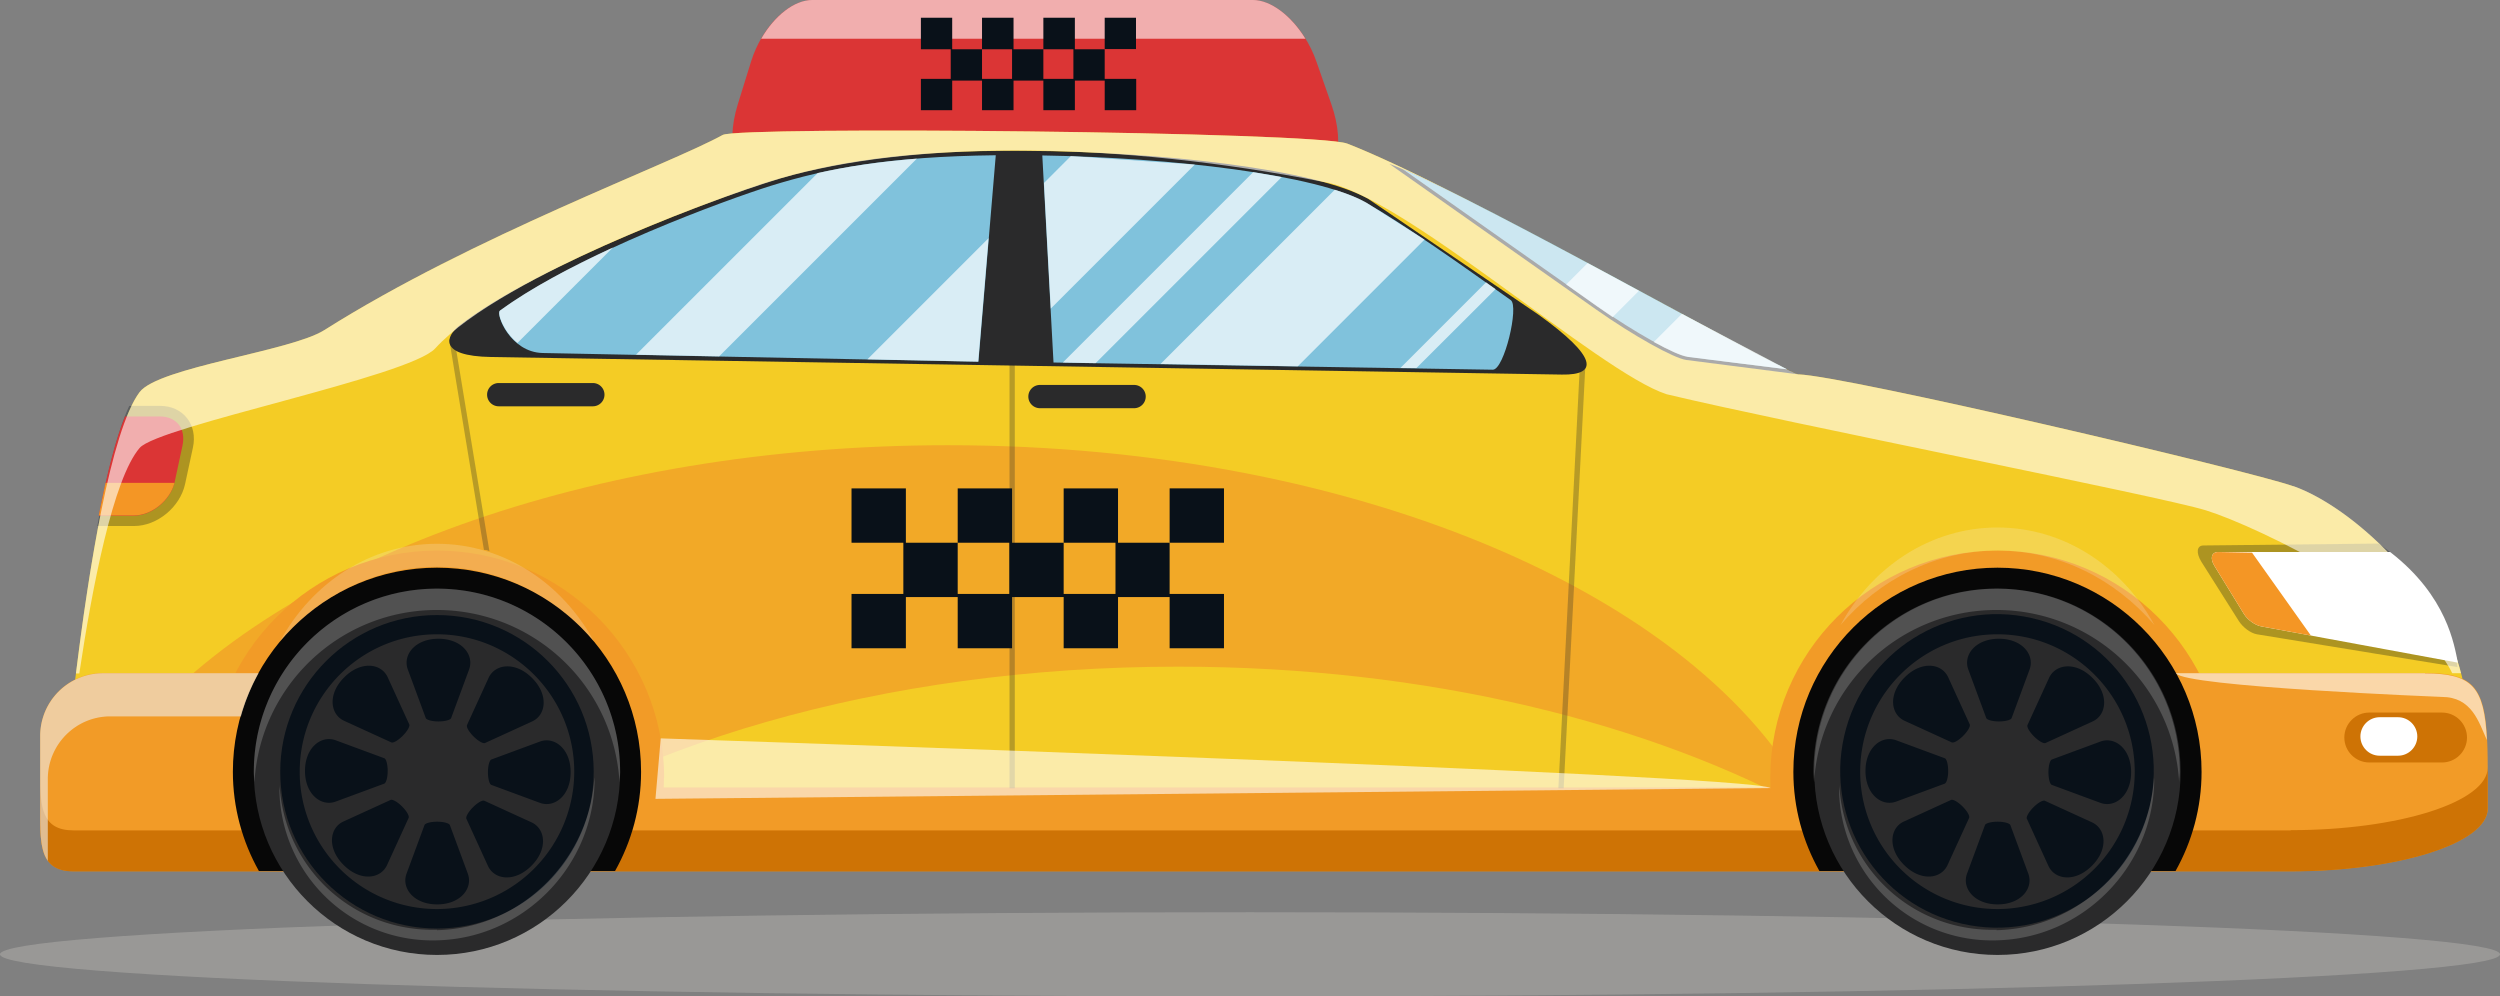 <svg xmlns="http://www.w3.org/2000/svg" viewBox="0 0 118.2 47.11" xmlns:v="https://vecta.io/nano"><rect x="0" y="0" width="118.2" height="47.11" fill="#808080" stroke="none"/><path d="M118.2,45.12c0,1.1-26.46,1.99-59.1,1.99S0,46.22,0,45.12s26.46-1.99,59.1-1.99,59.1.89,59.1,1.99Z" fill="#999896"/><path d="M62.95 4.94c.7 2 .22 3.76-1.13 3.76H36.15c-1.35 0-1.89-1.76-1.27-3.76l.63-2.03C36.03 1.25 37.3 0 38.4 0h20.84c1.09 0 2.42 1.25 3 2.91l.71 2.03z" fill="#db3535"/><path d="M116.28 37.31l.27-4.51c-.56-4.35-5.1-8.74-8.12-9.81-2.16-.76-21.12-5.21-23.4-5.29C83.8 17.34 69 8.84 63.7 6.79c-1.49-.57-28.77-.83-29.53-.41-2.51 1.39-11.8 4.78-18.84 9.23-1.58 1-7.84 1.75-8.73 2.93C4.37 21.51 3 37.31 3 37.31c-.25 2.08.99 3.8 2.76 3.8h99.4c1.77 0 11.9-1.72 11.12-3.8z" fill="#f4cc25"/><path d="M44.81 21.05c-16.99 0-31.64 5.53-38.39 13.5l-.4 3.39c-.23 1.74.93 3.16 2.59 3.16h12.91c7.71-5.81 20.14-9.58 34.18-9.58 11.76 0 22.39 2.65 30.07 6.92-4.8-10.01-21.32-17.39-40.95-17.39z" fill="#f2a927"/><path d="M73.85 17.71c1.71.03 1.7-.82-1.12-2.84L64.7 9.41c-2.45-1.4-9.76-2.24-16.25-2.28-5.57-.04-9.16.55-12.09 1.46-2.03.63-10.85 3.84-14.68 6.84-.52.41-1.08 1.41 1.57 1.45l50.59.83z" fill="#2a2a2b"/><g fill="#f29b27"><path d="M117.62 38.23v-1.76c0-3.78-.34-4.65-2.96-4.65H97.22v2.44a2.97 2.97 0 0 1-2.97 2.97H26.91a2.97 2.97 0 0 1-2.97-2.97v-2.44H4.86a2.97 2.97 0 0 0-2.96 2.97v3.43c0 1.64-.06 2.97 1.57 2.97h104.84c5.08 0 9.31-1.33 9.31-2.97z"/><path d="M31.4 36.77c0-5.92-4.82-10.74-10.74-10.74S9.92 30.85 9.92 36.77c0 1.51.32 2.95.89 4.26H30.5c.57-1.31.89-2.75.89-4.26zm73.78 0c0-5.92-4.82-10.74-10.74-10.74S83.7 30.85 83.7 36.77c0 1.51.32 2.95.89 4.26h19.69c.57-1.31.89-2.75.89-4.26z"/></g><path d="M108.31 39.26H3.47c-1.5 0-1.57-1.12-1.57-2.58v1.55c0 1.64-.06 2.97 1.57 2.97h104.84c5.08 0 9.31-1.33 9.31-2.97v-1.76-.18c-.01 1.64-4.24 2.96-9.31 2.96z" fill="#ce7305"/><use href="#B" fill="#070707"/><path d="M29.32 36.49c0 4.78-3.88 8.66-8.66 8.66S12 41.27 12 36.49s3.88-8.66 8.66-8.66 8.66 3.88 8.66 8.66z" fill="#2a2a2b"/><path d="M28.07,36.49c0,4.09-3.32,7.41-7.41,7.41s-7.41-3.32-7.41-7.41,3.32-7.41,7.41-7.41,7.41,3.32,7.41,7.41Z" fill="#091119"/><path d="M20.66 29.99c-3.59 0-6.49 2.91-6.49 6.5a6.49 6.49 0 0 0 6.49 6.49 6.5 6.5 0 0 0 6.49-6.49c0-3.58-2.91-6.5-6.49-6.5zm4.5 2.07c.78.78.67 1.74 0 2.05l-2.23 1.02c-.09.04-.33-.1-.54-.31s-.35-.44-.31-.54l1.02-2.23c.31-.67 1.27-.78 2.05 0zm-4.43-1.86c1.1 0 1.7.76 1.45 1.45l-.85 2.3c-.03.09-.3.16-.6.16s-.56-.07-.6-.16l-.85-2.3c-.25-.69.35-1.45 1.45-1.45zm-4.45 1.82c.78-.78 1.74-.67 2.05 0l1.02 2.23c.04.09-.1.33-.31.54s-.44.35-.54.31l-2.23-1.02c-.67-.31-.78-1.27 0-2.05zm-1.86 4.43c0-1.1.76-1.7 1.45-1.45l2.3.85c.09.03.16.3.16.6s-.07.56-.16.6l-2.3.85c-.69.25-1.45-.35-1.45-1.45zm1.82 4.44c-.78-.78-.67-1.75 0-2.05l2.23-1.02c.09-.04.33.1.54.31s.35.44.31.54L18.3 40.9c-.31.67-1.27.78-2.05 0zm4.43 1.87c-1.1 0-1.7-.76-1.45-1.45l.85-2.3c.03-.09.3-.16.6-.16s.56.07.6.16l.85 2.3c.25.69-.35 1.45-1.45 1.45zm4.45-1.82c-.78.78-1.74.67-2.05 0l-1.02-2.23c-.04-.09.1-.33.31-.54s.44-.35.54-.31l2.23 1.02c.67.31.78 1.27 0 2.05zm.41-2.98l-2.3-.85c-.09-.03-.16-.3-.16-.6s.07-.56.16-.6l2.3-.85c.69-.25 1.45.35 1.45 1.45s-.76 1.7-1.45 1.45z" fill="#2a2a2b"/><use href="#B" x="73.78" fill="#070707"/><path d="M103.1,36.49c0,4.78-3.88,8.66-8.66,8.66s-8.66-3.88-8.66-8.66,3.88-8.66,8.66-8.66,8.66,3.88,8.66,8.66Z" fill="#2a2a2b"/><circle cx="94.44" cy="36.49" r="7.41" transform="matrix(.223 -.975 .975 .223 37.78 120.39)" fill="#091119"/><path d="M94.44 29.99c-3.59 0-6.49 2.91-6.49 6.5a6.49 6.49 0 0 0 6.49 6.49 6.5 6.5 0 0 0 6.49-6.49c0-3.58-2.91-6.5-6.49-6.5zm4.5 2.07c.78.78.67 1.74 0 2.05l-2.23 1.02c-.09.04-.33-.1-.54-.31s-.35-.44-.31-.54l1.02-2.23c.31-.67 1.27-.78 2.05 0zm-4.43-1.86c1.1 0 1.7.76 1.45 1.45l-.85 2.3c-.03.09-.3.16-.6.16s-.56-.07-.6-.16l-.85-2.3c-.25-.69.35-1.45 1.45-1.45zm-4.45 1.82c.78-.78 1.74-.67 2.05 0l1.02 2.23c.04.09-.1.33-.31.54s-.44.35-.54.31l-2.23-1.02c-.67-.31-.78-1.27 0-2.05zm-1.86 4.43c0-1.1.76-1.7 1.45-1.45l2.3.85c.09.03.16.3.16.6s-.07.56-.16.6l-2.3.85c-.69.25-1.45-.35-1.45-1.45zm1.82 4.44c-.78-.78-.67-1.75 0-2.05l2.23-1.02c.09-.04.33.1.54.31s.35.44.31.54l-1.02 2.23c-.31.67-1.27.78-2.05 0zm4.43 1.87c-1.1 0-1.7-.76-1.45-1.45l.85-2.3c.03-.09.3-.16.6-.16s.56.07.6.16l.85 2.3c.25.69-.35 1.45-1.45 1.45zm4.45-1.82c-.78.78-1.74.67-2.05 0l-1.02-2.23c-.04-.09.1-.33.31-.54s.45-.35.54-.31l2.23 1.02c.67.31.78 1.27 0 2.05zm.41-2.98l-2.3-.85c-.09-.03-.16-.3-.16-.6s.07-.56.16-.6l2.3-.85c.69-.25 1.45.35 1.45 1.45s-.76 1.7-1.45 1.45z" fill="#2a2a2b"/><path d="M112.45,25.7l-8.27.09c-.32,0-.36.35-.1.77l1.77,2.8c.19.3.56.58.86.63l9.48,1.55c-.22-1.68-.95-3.94-3.75-5.85Z" opacity=".3" fill="#091119"/><path d="M116.21,31.34c-.17-.83-.5-3.15-3.2-5.24h-8.13c-.33,0-.4.3-.18.66l1.4,2.28c.17.27.53.53.83.58l9.27,1.71Z" fill="#fff"/><path d="M106.48,26.13l-1.6-.03c-.33,0-.4.3-.18.66l1.4,2.28c.17.27.53.53.83.58l2.33.43-2.79-3.93Z" fill="#f49625"/><path d="M116.64,34.87c0,.65-.53,1.18-1.18,1.18h-3.44c-.65,0-1.18-.53-1.18-1.18h0c0-.65.53-1.18,1.18-1.18h3.44c.65,0,1.18.53,1.18,1.18h0Z" fill="#ce7305"/><path d="M114.29,34.82c0,.5-.41.91-.91.91h-.87c-.5,0-.91-.41-.91-.91h0c0-.5.41-.91.91-.91h.87c.5,0,.91.41.91.91h0Z" fill="#fff"/><path d="M4.59 24.87h1.75c1.09 0 2.17-.89 2.41-1.98l.37-1.72c.24-1.09-.46-1.98-1.55-1.98H6.11c-.6 1.3-1.1 3.41-1.51 5.68z" opacity=".3" fill="#091119"/><path d="M4.67 24.38c.4-2.07.81-3.64 1.24-4.69h1.66c.36 0 .67.13.87.37.21.25.27.61.19 1l-.37 1.72c-.19.87-1.07 1.6-1.94 1.6H4.66z" fill="#db3535"/><path d="M4.99 22.83l-.32 1.54h1.66c.84 0 1.7-.7 1.92-1.54H5z" fill="#f49625"/><g fill="#2a2a2b"><path d="M85.04 17.7c-1.23-.36-13.59-7.45-18.79-9.73-.18-.08-.37-.15-.56-.22l9.77 6.88c1.76 1.24 3.68 2.31 4.27 2.39l5.3.68z"/><path d="M47.73 17.2h.25v20.07h-.25zm26.2 20.07h-.25L74.7 17.2h.26l-1.03 20.07zM22.95 26c.07 0 .13.04.19.06l-1.65-10h-.25L22.88 26h.07z" opacity=".3"/><path d="M28.58 18.66a.55.55 0 0 1-.55.55h-4.45a.55.55 0 0 1-.55-.55h0a.55.55 0 0 1 .55-.55h4.45a.55.55 0 0 1 .55.55h0zm25.59.09a.55.55 0 0 1-.55.55h-4.45a.55.55 0 0 1-.55-.55h0a.55.55 0 0 1 .55-.55h4.45a.55.55 0 0 1 .55.55h0z"/></g><path d="M20.66 26.8c2.93 0 5.57 1.36 7.42 3.52-1.5-2.75-4.26-4.61-7.42-4.61s-5.92 1.86-7.42 4.61c1.85-2.16 4.49-3.52 7.42-3.52zm73.78-.77c2.93 0 5.57 1.36 7.42 3.52-1.5-2.75-4.26-4.61-7.42-4.61s-5.92 1.86-7.42 4.61c1.85-2.16 4.49-3.52 7.42-3.52z" opacity=".2" fill="#f9f9f9"/><path d="M46.25 17.1l-20.59-.41c-1.53-.03-2.24-1.84-2.02-2 3.71-2.71 10.75-5.26 12.79-5.9 2.67-.83 5.59-1.39 10.65-1.45l-.82 9.76zm25.18-2.91c-2.39-1.71-5.05-3.58-6.83-4.6-2.33-1.34-9.24-2.14-15.32-2.24l.53 9.79 20.77.34c.54 0 1.25-3 .85-3.29zm8.35 2.68l4.71.59c-2.73-1.3-13.41-7.38-18.19-9.48l9.21 6.49c1.77 1.24 3.68 2.31 4.28 2.39z" fill="#80c2dc"/><g fill="#091119"><path d="M55.3 23.09h2.57v2.57H55.3z"/><path d="M52.86 25.66v-2.57h-2.57v2.57h2.45v2.42h-2.45v-2.42h-2.44v-2.57h-2.57v2.57h2.44v2.42h-2.44v-2.42h-2.45v-2.57h-2.57v2.57h2.45v2.42h-2.45v2.57h2.57v-2.42h2.45v2.42h2.57v-2.42h2.44v2.42h2.57v-2.42h2.44v2.42h2.57v-2.57H55.3v-2.42h-2.44z"/></g><path d="M61.72 1.83C61.05.74 60.08 0 59.24 0H38.4c-.84 0-1.78.74-2.41 1.83h25.74z" opacity=".6" fill="#fff"/><path d="M52.23.84h1.48v1.48h-1.48zm-1.41 1.49V.84h-1.49v1.49h1.42v1.4h-1.42v-1.4h-1.41V.84h-1.49v1.49h1.42v1.4h-1.42v-1.4h-1.41V.84h-1.48v1.49h1.41v1.4h-1.41v1.48h1.48v-1.4h1.41v1.4h1.49v-1.4h1.41v1.4h1.49v-1.4h1.41v1.4h1.49V3.73h-1.49v-1.4h-1.41z" fill="#091119"/><path d="M46.74 11.26l-.49 5.84-5.24-.11 5.73-5.73zm-22.28 4.96l4.52-4.52c-1.96.9-3.9 1.93-5.34 2.98-.15.11.15.98.83 1.54zm5.62.55l3.92.08 9.35-9.35c-1.84.15-3.34.38-4.69.68l-8.59 8.59zm26.41-8.99l-5.86-.4-1.27 1.27.32 5.94 6.81-6.81zm10.86 3.55L64.6 9.58c-.38-.22-.89-.42-1.49-.61l-8.24 8.24 6.49.11 5.99-5.99zm-1.13 6.07h.75l3.74-3.73-.45-.32-4.04 4.04zm-5.63-9.03l-1.34-.23-9 9 1.55.03 8.8-8.8zm15.66 6.62l1.24-1.24-2.43-1.31-1.01 1.01 1.45 1.03.74.51zm3.27-.15l-1.33 1.33c.72.4 1.31.66 1.59.7l4.71.59-4.97-2.62z" fill="#fff" opacity=".7"/><g opacity=".6"><path d="M12.22 31.83H4.86A2.97 2.97 0 0 0 1.9 34.8v3.43c0 1.03-.02 1.93.36 2.47v-.43-3.43c0-1.64 1.32-2.97 2.96-2.97h6.17a9.51 9.51 0 0 1 .83-2.03z" fill="#ededed"/></g><path d="M31.24 34.9l-.25 2.87 52.73-.51c-.92-.65-52.48-2.35-52.48-2.35zm83.42-3.07h-11.78c.35.64 12.56 1.12 12.56 1.12 1.43 0 1.75 1.18 2.14 2.04-.12-2.52-.7-3.15-2.93-3.15z" opacity=".6" fill="#fff"/><g opacity=".6"><path d="M108.43 22.99c-2.16-.76-21.12-5.21-23.4-5.29C83.8 17.34 69 8.84 63.7 6.79c-1.49-.57-28.77-.83-29.53-.41-2.51 1.39-11.8 4.78-18.84 9.23-1.58 1-7.84 1.75-8.73 2.93-1.36 1.82-2.41 8.43-3.01 13.3h.16c.62-4.14 1.6-9.19 2.85-10.66.89-1.04 12.77-3.37 13.98-4.71 3.15-3.48 14.24-7.51 16.95-8.21 6.13-1.58 15.26-1.58 25.04.34 3.71.56 13.04 9.02 16.23 10.04 5.77 1.38 23.34 4.82 25.5 5.49 2.51.78 10.19 4.56 11.64 7.7h.42c-1.03-4.02-5.13-7.86-7.93-8.85z" fill="#fff"/></g><path d="M20.66 28.84a8.65 8.65 0 0 1 8.63 8.15c0-.17.03-.33.03-.5 0-4.78-3.88-8.66-8.66-8.66S12 31.71 12 36.49c0 .17.02.34.03.5.26-4.55 4.02-8.15 8.63-8.15zm0 15.12c-3.98.1-7.22-2.93-7.44-6.84 0 .08 0 .16-.01.25a7.24 7.24 0 0 0 7.45 7.09c4.05-.1 7.35-3.43 7.45-7.46 0-.08 0-.16-.01-.24-.23 3.92-3.47 7.12-7.44 7.22zM94.4 28.84a8.65 8.65 0 0 1 8.63 8.15c0-.17.03-.33.03-.5 0-4.78-3.88-8.66-8.66-8.66s-8.66 3.88-8.66 8.66c0 .17.02.34.03.5.26-4.55 4.02-8.15 8.63-8.15zm0 15.12c-3.98.1-7.22-2.93-7.44-6.84 0 .08 0 .16-.01.25a7.24 7.24 0 0 0 7.45 7.09c4.06-.1 7.35-3.43 7.45-7.46 0-.08 0-.16-.01-.24-.23 3.92-3.47 7.12-7.44 7.22z" opacity=".2" fill="#ededed"/><defs ><path id="B" d="M30.31,36.49c0-5.32-4.33-9.65-9.65-9.65s-9.65,4.33-9.65,9.65c0,1.7.45,3.3,1.23,4.69h16.84c.78-1.39,1.23-2.99,1.23-4.69Z"/></defs></svg>